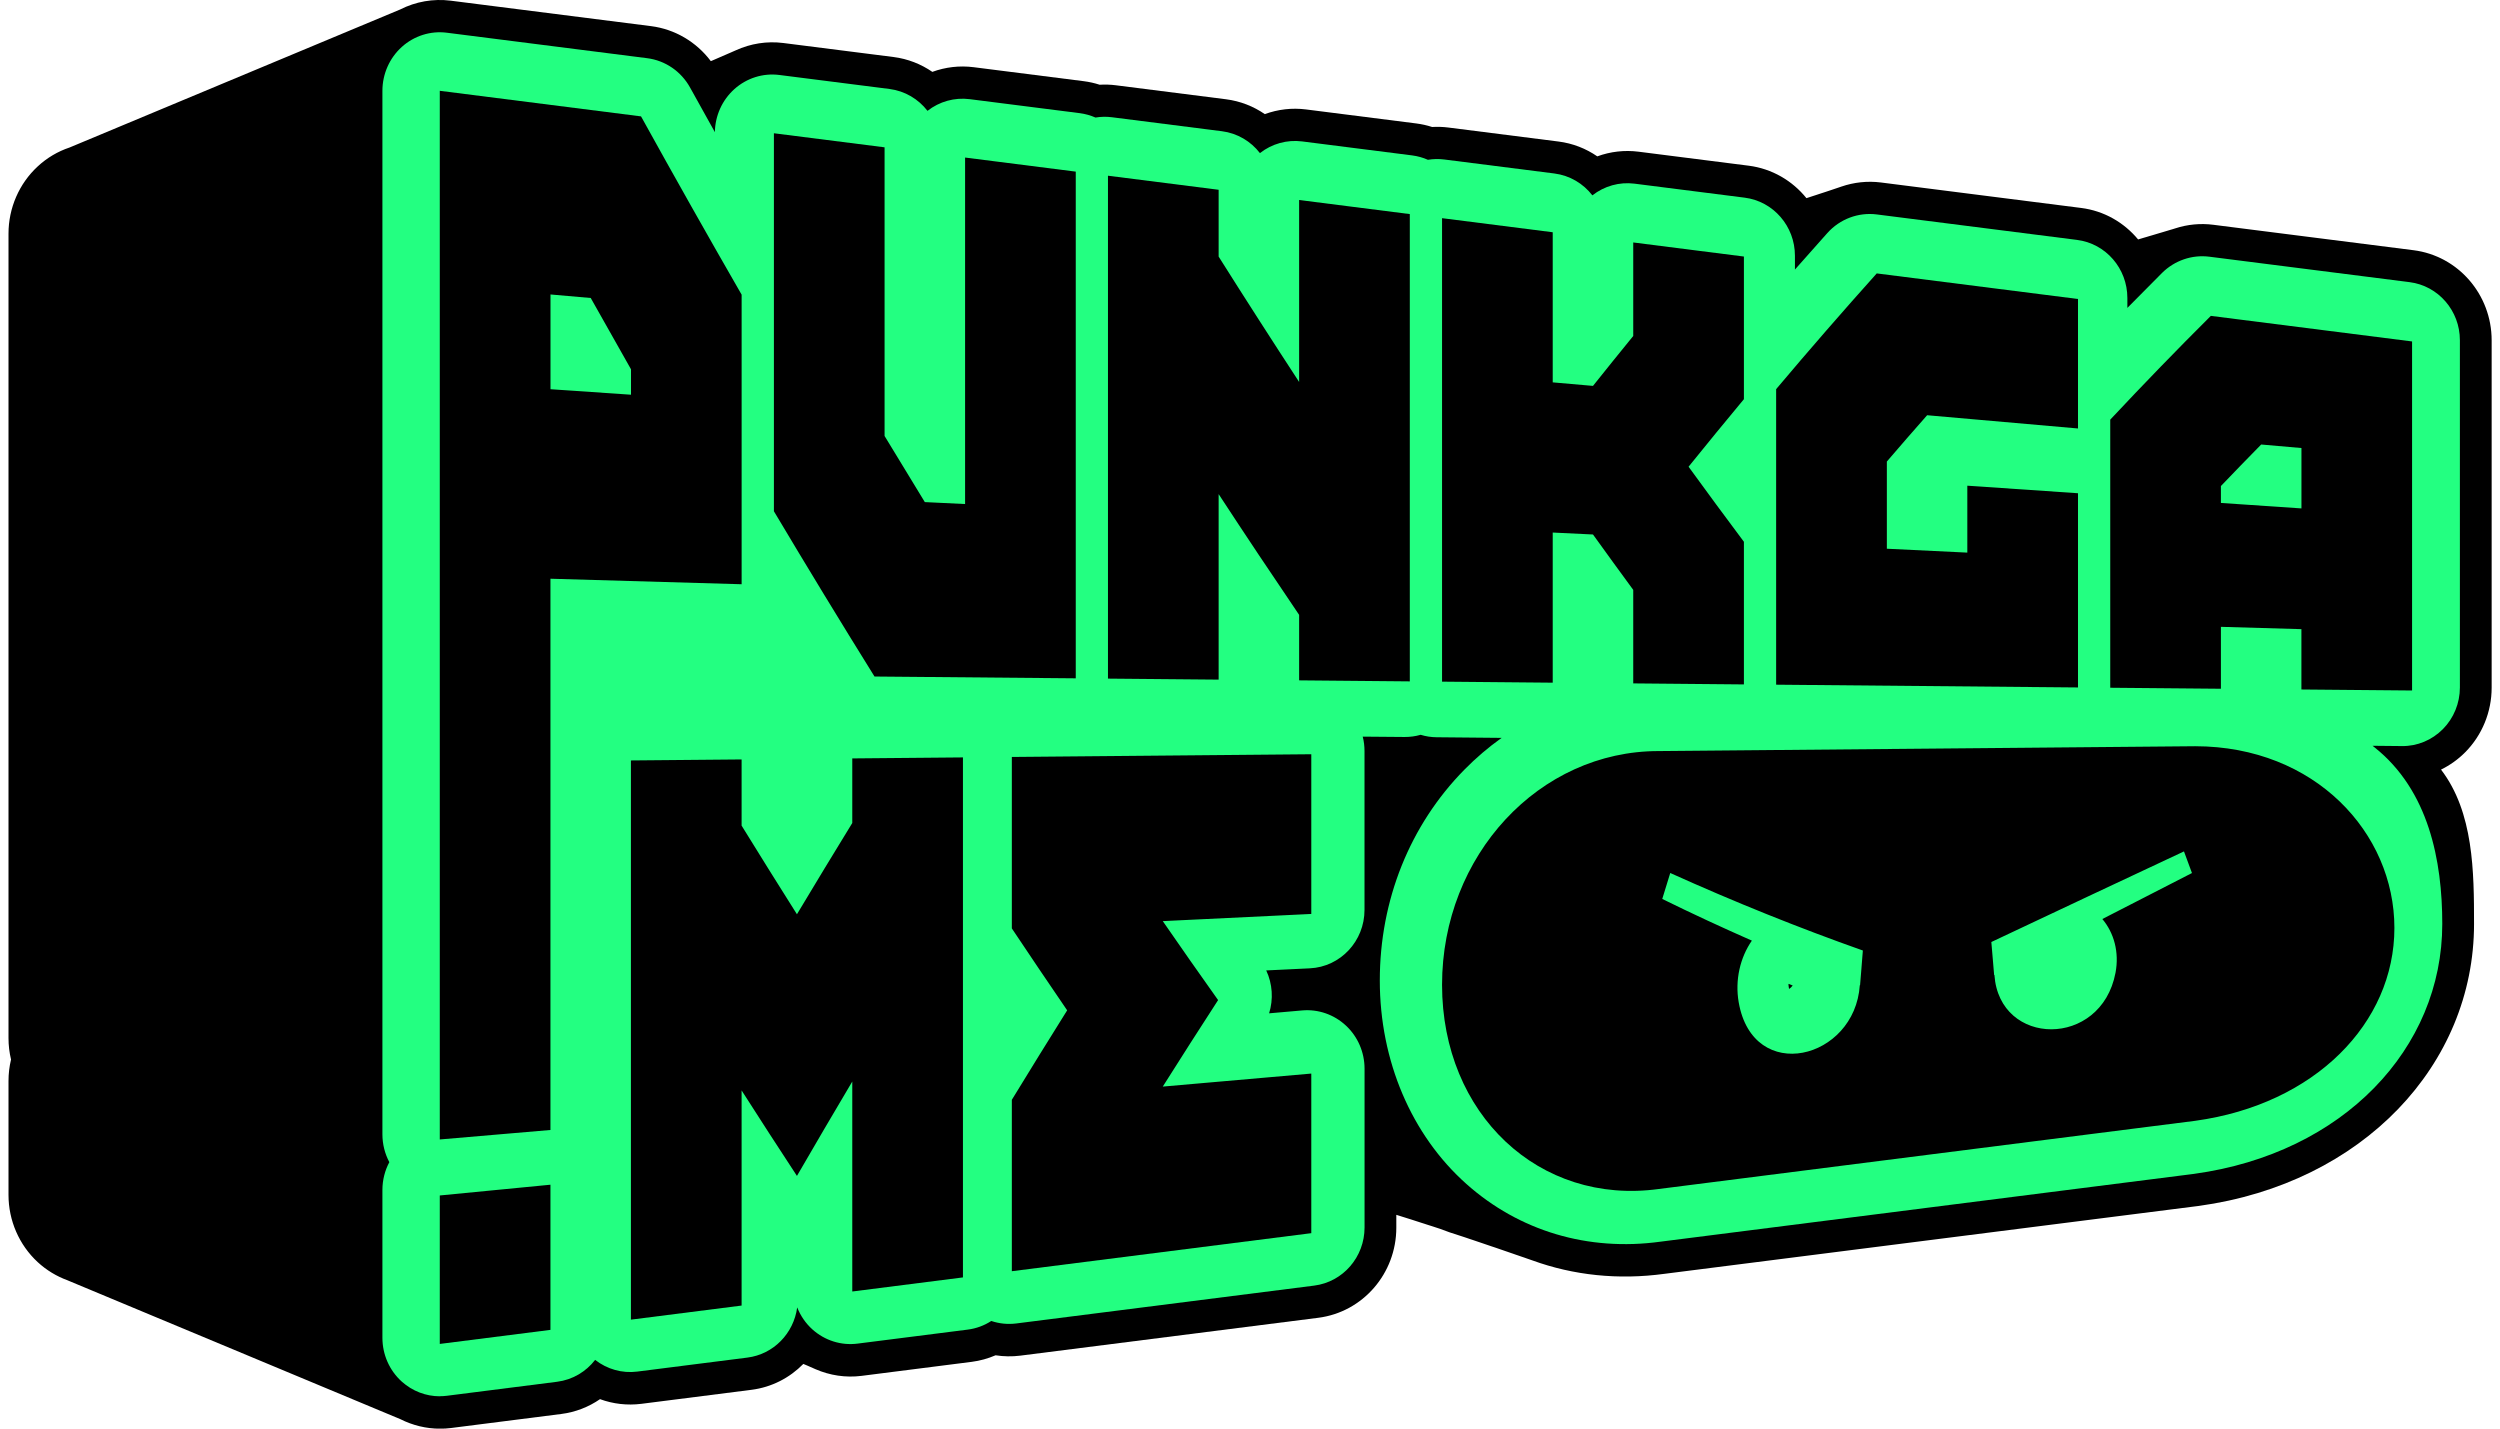 <svg width="112" height="64" viewBox="0 0 112 64" fill="none" xmlns="http://www.w3.org/2000/svg">
<path d="M3.027 57.358C2.537 57.179 2.082 56.906 1.688 56.542C0.856 55.772 0.381 54.679 0.381 53.532V48.431C0.381 48.1 0.42 47.776 0.494 47.467C0.42 47.154 0.381 46.833 0.381 46.507V10.467C0.381 9.321 0.856 8.227 1.688 7.457C2.105 7.07 2.592 6.783 3.117 6.608L17.927 0.425C18.622 0.072 19.41 -0.069 20.195 0.031L29.167 1.171C30.236 1.307 31.199 1.878 31.845 2.739C31.866 2.73 31.889 2.721 31.911 2.712C31.948 2.695 31.985 2.679 32.024 2.663C32.065 2.645 32.107 2.627 32.148 2.609C32.184 2.592 32.221 2.576 32.256 2.562C32.295 2.544 32.336 2.526 32.377 2.509C32.418 2.491 32.459 2.473 32.499 2.457C32.535 2.441 32.57 2.424 32.606 2.41C32.647 2.39 32.689 2.372 32.732 2.356C32.769 2.339 32.806 2.323 32.843 2.307C32.882 2.289 32.923 2.271 32.964 2.254C33.624 1.952 34.36 1.833 35.094 1.927L40.028 2.554C40.671 2.636 41.262 2.871 41.769 3.22C42.354 3.005 42.986 2.93 43.617 3.01L48.551 3.637C48.795 3.668 49.035 3.722 49.264 3.796C49.503 3.782 49.746 3.789 49.989 3.82L54.923 4.447C55.566 4.529 56.157 4.764 56.664 5.113C57.249 4.897 57.881 4.823 58.512 4.903L63.446 5.53C63.69 5.561 63.93 5.615 64.159 5.689C64.398 5.675 64.641 5.682 64.884 5.713L69.818 6.34C70.461 6.421 71.052 6.656 71.559 7.005C72.144 6.79 72.776 6.716 73.407 6.796L78.341 7.423C79.389 7.557 80.299 8.097 80.928 8.877C80.944 8.871 80.96 8.867 80.976 8.862C81.01 8.851 81.045 8.839 81.081 8.828C81.125 8.813 81.169 8.797 81.214 8.784C81.249 8.772 81.284 8.761 81.32 8.75C81.361 8.736 81.4 8.723 81.441 8.71C81.48 8.698 81.517 8.685 81.556 8.672C81.595 8.66 81.634 8.645 81.673 8.634C81.712 8.622 81.751 8.607 81.79 8.596C81.829 8.584 81.868 8.569 81.907 8.557C81.95 8.542 81.99 8.528 82.033 8.515C82.067 8.504 82.1 8.491 82.134 8.481C82.175 8.466 82.217 8.452 82.258 8.439C82.297 8.425 82.338 8.412 82.377 8.399C82.416 8.387 82.455 8.372 82.494 8.359C83.056 8.166 83.659 8.099 84.264 8.175L93.234 9.316C94.264 9.446 95.16 9.97 95.788 10.728C95.795 10.726 95.804 10.724 95.811 10.72C95.85 10.708 95.887 10.697 95.926 10.686C95.965 10.674 96.006 10.663 96.046 10.65C96.085 10.637 96.124 10.627 96.164 10.616C96.201 10.603 96.24 10.592 96.279 10.581C96.318 10.569 96.357 10.558 96.396 10.547C96.433 10.534 96.472 10.524 96.511 10.513C96.552 10.5 96.594 10.487 96.637 10.475C96.674 10.464 96.71 10.453 96.747 10.442C96.786 10.43 96.825 10.419 96.864 10.408C96.903 10.395 96.944 10.384 96.983 10.372C97.022 10.359 97.061 10.348 97.1 10.337C97.139 10.325 97.178 10.314 97.219 10.301C97.256 10.289 97.291 10.279 97.329 10.269C97.371 10.254 97.416 10.242 97.458 10.229C98.001 10.053 98.579 9.996 99.157 10.07L108.129 11.21C110.126 11.464 111.626 13.195 111.626 15.247V30.808C111.626 31.892 111.2 32.934 110.445 33.697C110.126 34.02 109.757 34.282 109.358 34.478C110.821 36.387 110.837 39.062 110.837 41.396C110.837 47.691 105.862 53.01 98.504 54.026C98.49 54.028 98.476 54.03 98.462 54.031L74.57 57.067C72.504 57.349 70.492 57.136 68.647 56.465C68.606 56.45 68.566 56.438 68.526 56.423C68.487 56.409 68.447 56.396 68.408 56.382C68.367 56.367 68.324 56.353 68.284 56.338C68.241 56.324 68.198 56.309 68.156 56.295C68.117 56.282 68.08 56.27 68.041 56.255C68 56.241 67.959 56.228 67.92 56.214C67.877 56.199 67.833 56.185 67.79 56.168C67.751 56.156 67.714 56.143 67.675 56.129C67.635 56.114 67.592 56.101 67.549 56.085C67.507 56.071 67.464 56.056 67.423 56.042C67.386 56.029 67.347 56.016 67.308 56.002C67.266 55.987 67.223 55.975 67.182 55.959C67.141 55.944 67.101 55.931 67.062 55.917C67.021 55.903 66.978 55.89 66.938 55.875C66.898 55.861 66.858 55.85 66.819 55.836C66.778 55.821 66.737 55.809 66.696 55.794C66.654 55.78 66.613 55.767 66.57 55.751C66.531 55.736 66.492 55.725 66.453 55.711C66.413 55.696 66.37 55.684 66.329 55.669C66.288 55.655 66.248 55.642 66.207 55.628C66.168 55.613 66.127 55.602 66.09 55.588C66.049 55.574 66.007 55.561 65.966 55.546C65.925 55.532 65.882 55.519 65.841 55.505C65.801 55.49 65.758 55.478 65.719 55.463C65.68 55.449 65.639 55.438 65.6 55.423C65.565 55.413 65.531 55.4 65.496 55.389C65.455 55.376 65.414 55.362 65.373 55.349C65.084 55.263 64.799 55.161 64.519 55.053C64.481 55.042 64.444 55.028 64.409 55.017C64.366 55.004 64.323 54.99 64.281 54.975C64.24 54.962 64.199 54.948 64.159 54.935C64.12 54.925 64.082 54.91 64.045 54.899C64.002 54.886 63.962 54.872 63.919 54.859C63.88 54.849 63.843 54.834 63.804 54.821C63.76 54.809 63.717 54.794 63.674 54.78C63.635 54.767 63.596 54.755 63.557 54.742C63.515 54.729 63.474 54.715 63.433 54.702C63.394 54.69 63.355 54.677 63.316 54.664C63.277 54.651 63.238 54.639 63.199 54.626C63.155 54.614 63.111 54.597 63.066 54.585C63.025 54.572 62.986 54.559 62.946 54.547C62.907 54.536 62.869 54.521 62.83 54.511C62.788 54.498 62.745 54.483 62.704 54.471C62.664 54.458 62.624 54.445 62.584 54.433C62.575 54.429 62.564 54.427 62.555 54.425V55C62.555 57.052 61.057 58.782 59.058 59.037L45.708 60.733C45.335 60.78 44.963 60.773 44.601 60.717C44.266 60.861 43.908 60.963 43.53 61.011L38.596 61.639C37.887 61.729 37.176 61.619 36.532 61.339C36.491 61.322 36.452 61.304 36.413 61.286C36.374 61.27 36.337 61.254 36.298 61.236C36.257 61.219 36.218 61.201 36.178 61.183C36.138 61.169 36.101 61.151 36.064 61.135C36.039 61.125 36.014 61.115 35.989 61.104C35.381 61.724 34.574 62.149 33.663 62.264L28.729 62.892C28.099 62.971 27.466 62.897 26.881 62.682C26.374 63.031 25.783 63.266 25.14 63.347L20.206 63.975C20.041 63.996 19.876 64.005 19.713 64.005C19.094 64.005 18.488 63.857 17.938 63.579L3.037 57.363L3.027 57.358Z" fill="black"/>
<path d="M19.703 62.554C19.081 62.554 18.474 62.322 18.001 61.897C17.447 61.4 17.132 60.684 17.132 59.932V53.314C17.132 52.864 17.243 52.437 17.442 52.065C17.24 51.685 17.132 51.256 17.132 50.817V4.068C17.132 3.316 17.449 2.6 18.001 2.102C18.552 1.605 19.29 1.372 20.02 1.466L28.992 2.607C29.801 2.71 30.514 3.196 30.915 3.921C31.284 4.588 31.656 5.255 32.027 5.921C32.037 5.183 32.353 4.485 32.896 3.995C33.449 3.498 34.183 3.265 34.916 3.359L39.849 3.986C40.544 4.075 41.145 4.44 41.552 4.966C42.086 4.547 42.763 4.357 43.437 4.442L48.37 5.069C48.62 5.102 48.856 5.169 49.078 5.266C49.318 5.226 49.564 5.221 49.809 5.252L54.742 5.879C55.438 5.968 56.039 6.333 56.445 6.859C56.979 6.44 57.656 6.25 58.33 6.335L63.264 6.962C63.514 6.995 63.75 7.061 63.971 7.159C64.211 7.119 64.457 7.114 64.702 7.145L69.636 7.772C70.331 7.861 70.932 8.226 71.338 8.752C71.874 8.332 72.549 8.143 73.225 8.228L78.159 8.855C79.446 9.018 80.413 10.133 80.413 11.456V12.076C80.899 11.523 81.385 10.977 81.867 10.438C82.429 9.811 83.255 9.502 84.082 9.607L93.052 10.748C94.339 10.91 95.306 12.026 95.306 13.349V13.794C95.826 13.264 96.345 12.74 96.861 12.226C97.422 11.67 98.2 11.402 98.977 11.5L107.949 12.64C109.236 12.803 110.203 13.919 110.203 15.242V30.802C110.203 31.502 109.928 32.173 109.442 32.664C108.954 33.156 108.295 33.434 107.608 33.424L106.291 33.411C106.321 33.434 106.351 33.458 106.381 33.483C108.809 35.416 109.414 38.558 109.414 41.391C109.414 46.977 104.978 51.667 98.308 52.587C98.299 52.587 98.291 52.589 98.282 52.591L74.383 55.628C71.147 56.071 68.063 55.152 65.695 53.042C63.23 50.846 61.815 47.523 61.815 43.925C61.815 40.328 63.159 36.969 65.601 34.485C66.124 33.953 66.683 33.476 67.273 33.057L64.363 33.029C64.113 33.028 63.872 32.988 63.645 32.919C63.413 32.986 63.17 33.019 62.927 33.017L61.05 33.001C61.104 33.21 61.13 33.427 61.13 33.648V40.764C61.13 42.163 60.052 43.316 58.681 43.381L56.727 43.475C57.009 44.077 57.053 44.766 56.856 45.397L58.339 45.267C59.057 45.204 59.767 45.451 60.298 45.947C60.831 46.442 61.132 47.144 61.132 47.877V54.993C61.132 56.315 60.166 57.43 58.878 57.595L45.528 59.291C45.146 59.339 44.765 59.3 44.409 59.18C44.096 59.383 43.738 59.518 43.35 59.567L38.416 60.194C37.684 60.288 36.95 60.055 36.396 59.558C36.093 59.285 35.861 58.945 35.714 58.571C35.559 59.735 34.655 60.672 33.483 60.82L28.549 61.447C27.875 61.534 27.198 61.342 26.662 60.923C26.256 61.449 25.655 61.814 24.959 61.903L20.026 62.53C19.919 62.543 19.813 62.55 19.708 62.55L19.703 62.554ZM80.124 44.079C80.124 44.133 80.129 44.189 80.14 44.247C80.143 44.269 80.147 44.287 80.15 44.305C80.205 44.271 80.262 44.22 80.313 44.15C80.25 44.126 80.188 44.103 80.124 44.077V44.079Z" fill="#23FF81"/>
<path d="M24.66 59.578C23.008 59.788 21.354 59.997 19.702 60.208V53.557C21.354 53.397 23.008 53.237 24.66 53.075C24.66 55.243 24.66 57.41 24.66 59.578ZM28.718 5.214L19.702 4.068V51.048C21.354 50.906 23.008 50.764 24.66 50.623C24.66 42.391 24.66 34.159 24.66 25.927C27.515 26.009 30.37 26.091 33.225 26.174C33.225 21.85 33.225 17.525 33.225 13.201C31.723 10.592 30.221 7.93 28.718 5.214ZM28.267 17.683C27.066 17.601 25.863 17.519 24.662 17.437C24.662 16.022 24.662 14.607 24.662 13.192C25.262 13.244 25.863 13.297 26.465 13.35C27.066 14.423 27.669 15.488 28.269 16.544V17.683H28.267ZM34.671 22.904C36.173 25.426 37.675 27.893 39.178 30.308L48.194 30.389V7.689L43.236 7.058C43.236 12.232 43.236 17.407 43.236 22.581C42.635 22.552 42.033 22.523 41.432 22.494C40.832 21.514 40.231 20.528 39.629 19.532V6.6C37.977 6.39 36.323 6.181 34.671 5.97V22.902V22.904ZM49.637 7.872V30.402C51.289 30.416 52.943 30.433 54.595 30.447V22.136C55.797 23.974 57 25.776 58.201 27.546V30.48C59.853 30.495 61.507 30.511 63.159 30.526V9.591C61.507 9.38 59.853 9.171 58.201 8.96V17.112C57 15.274 55.797 13.402 54.595 11.495V8.502C52.943 8.292 51.289 8.083 49.637 7.872ZM71.366 17.288C70.765 17.236 70.165 17.183 69.562 17.13V10.405C67.91 10.194 66.256 9.985 64.604 9.774V30.538C66.256 30.553 67.91 30.569 69.562 30.584V23.858C70.163 23.887 70.763 23.916 71.366 23.945C71.966 24.781 72.569 25.607 73.169 26.427V30.616C74.821 30.631 76.475 30.647 78.127 30.662V24.272C77.3 23.168 76.475 22.047 75.648 20.909C76.475 19.885 77.3 18.876 78.127 17.883V11.493C76.475 11.282 74.821 11.073 73.169 10.862V15.052C72.569 15.79 71.966 16.534 71.366 17.288ZM86.332 18.602C88.587 18.8 90.84 18.998 93.094 19.196V13.395C90.089 13.014 87.085 12.632 84.078 12.249C82.576 13.924 81.073 15.652 79.571 17.434C79.571 21.847 79.571 26.262 79.571 30.674C84.078 30.716 88.587 30.756 93.094 30.798V22.097C91.442 21.985 89.788 21.872 88.136 21.759V24.757C86.935 24.699 85.732 24.641 84.531 24.583C84.531 23.28 84.531 21.979 84.531 20.677C85.131 19.977 85.732 19.285 86.334 18.604L86.332 18.602ZM99.046 14.151C97.544 15.646 96.042 17.196 94.539 18.8C94.539 22.804 94.539 26.806 94.539 30.811C96.191 30.825 97.845 30.842 99.497 30.856V28.082C100.699 28.116 101.902 28.151 103.103 28.186V30.889C104.755 30.903 106.409 30.92 108.061 30.934V15.297L99.045 14.151H99.046ZM103.103 22.777C101.902 22.695 100.699 22.613 99.497 22.532V21.774C100.098 21.145 100.699 20.526 101.301 19.914C101.902 19.966 102.504 20.019 103.105 20.072V22.775L103.103 22.777ZM28.265 34.068V59.12C29.918 58.909 31.572 58.7 33.224 58.489C33.224 55.277 33.224 52.063 33.224 48.851C34.05 50.143 34.876 51.42 35.703 52.681C36.529 51.255 37.355 49.845 38.182 48.452V57.859C39.834 57.648 41.487 57.439 43.14 57.228V33.932C41.487 33.947 39.834 33.963 38.182 33.977V36.871C37.355 38.218 36.529 39.58 35.703 40.959C34.876 39.651 34.05 38.328 33.224 36.988C33.224 35.999 33.224 35.011 33.224 34.023C31.572 34.037 29.918 34.054 28.265 34.068ZM58.746 33.79C54.275 33.83 49.803 33.872 45.33 33.912V41.592C46.157 42.831 46.982 44.055 47.809 45.263C46.982 46.582 46.157 47.919 45.33 49.271V56.95C49.801 56.382 54.273 55.813 58.746 55.246V48.096C56.527 48.29 54.31 48.484 52.092 48.679C52.918 47.371 53.743 46.079 54.571 44.804C53.743 43.641 52.918 42.462 52.092 41.266C54.31 41.159 56.527 41.052 58.746 40.945V33.794V33.79ZM98.348 33.431C90.339 33.503 82.33 33.576 74.319 33.648C68.953 33.638 64.604 38.325 64.604 44.119C64.604 49.912 68.953 54.007 74.319 53.266C82.328 52.249 90.337 51.231 98.348 50.212C103.714 49.471 107.269 45.83 107.269 41.572C107.269 37.313 103.712 33.44 98.348 33.431ZM83.394 43.365C83.372 43.623 83.353 43.881 83.331 44.14C83.328 44.139 83.324 44.137 83.322 44.137C83.322 44.137 83.321 44.137 83.319 44.137C83.098 47.478 78.539 48.602 77.894 44.905C77.719 43.904 77.96 42.894 78.484 42.14C77.147 41.551 75.811 40.934 74.469 40.273C74.588 39.88 74.707 39.495 74.827 39.11C77.716 40.414 80.594 41.57 83.456 42.583C83.436 42.843 83.415 43.103 83.394 43.361V43.365ZM94.775 43.581C94.129 46.975 89.571 46.906 89.35 43.677C89.35 43.677 89.35 43.677 89.346 43.677C89.344 43.677 89.341 43.679 89.337 43.681C89.318 43.434 89.296 43.188 89.275 42.943C89.253 42.696 89.234 42.451 89.212 42.202C92.076 40.852 94.953 39.493 97.842 38.143C97.961 38.465 98.081 38.786 98.2 39.112C96.858 39.8 95.52 40.483 94.185 41.172C94.707 41.791 94.949 42.658 94.775 43.581Z" fill="black"/>
</svg>
